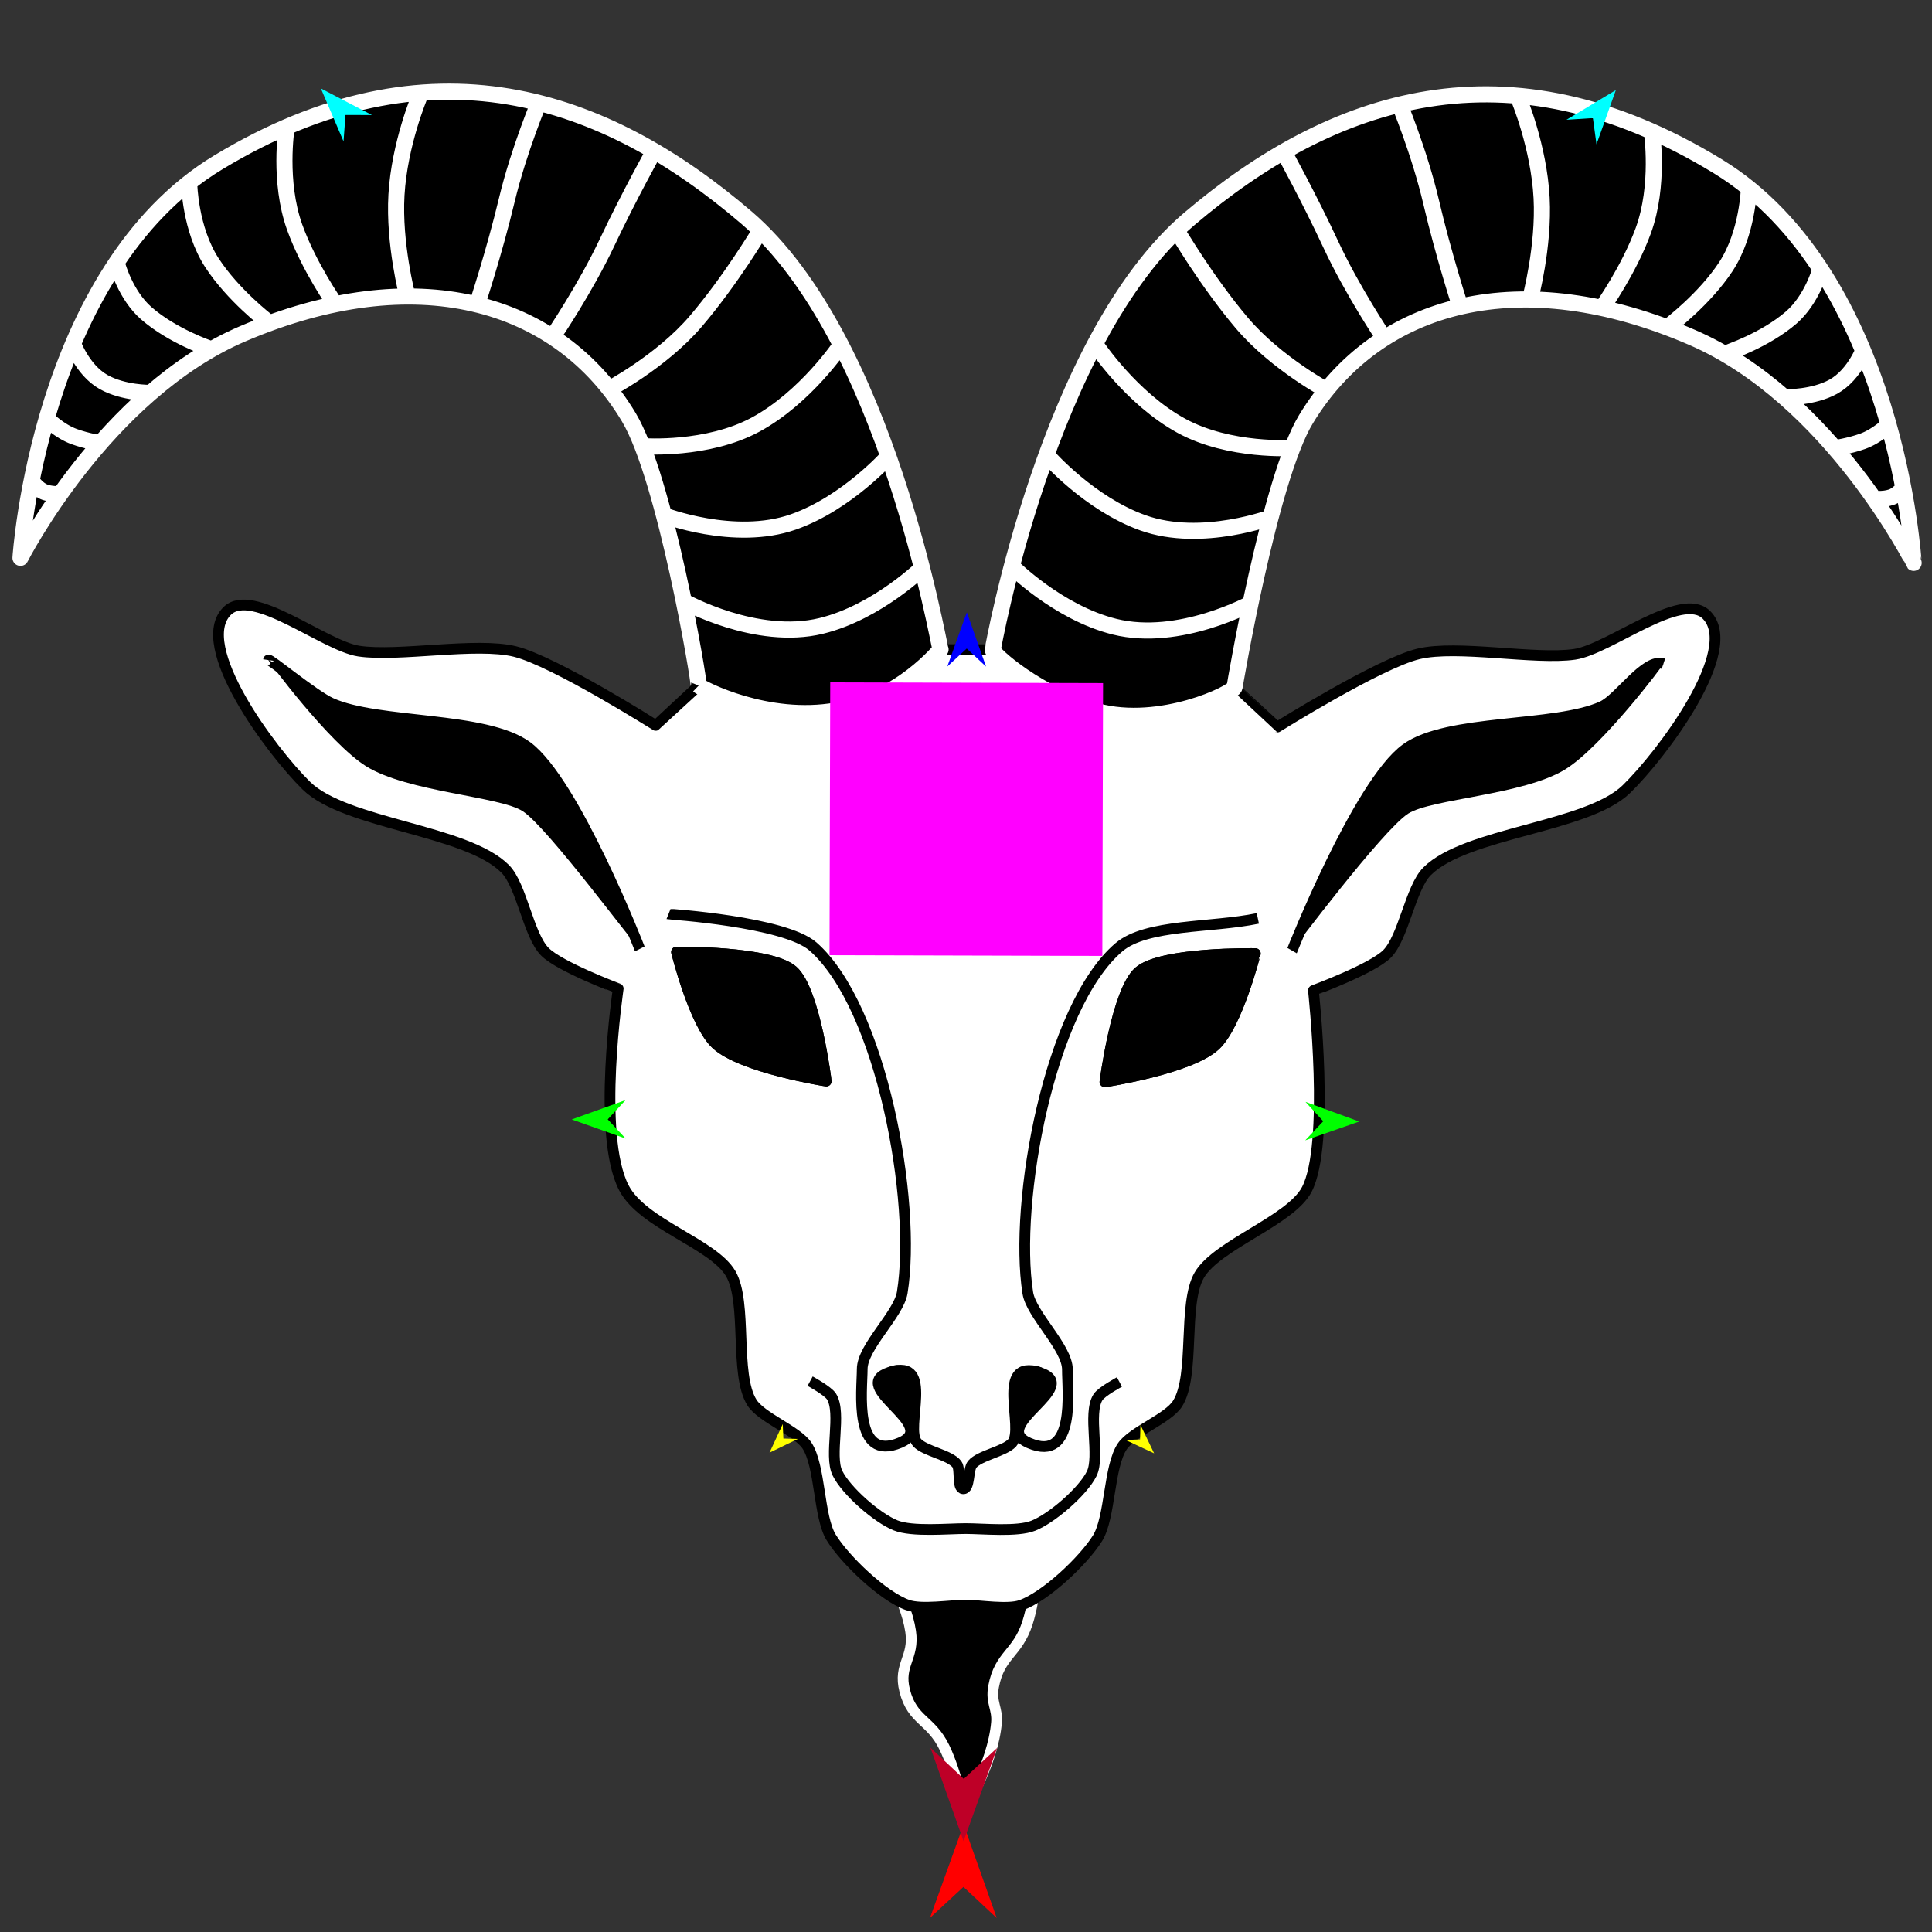 <?xml version="1.0" encoding="utf-8"?>
<!-- Generator: Moho 13.5 build 20210422 -->
<!DOCTYPE svg PUBLIC "-//W3C//DTD SVG 1.1//EN" "http://www.w3.org/Graphics/SVG/1.1/DTD/svg11.dtd">
<svg version="1.1" id="Frame_0" xmlns="http://www.w3.org/2000/svg" xmlns:xlink="http://www.w3.org/1999/xlink" width="720px" height="720px">
<rect width="100%" height="100%" fill="#333333" stroke="none"/>
<g id="goat_head">
<g id="goat_head">
<path fill="#000000" fill-rule="evenodd" stroke="#ffffff" stroke-width="4" stroke-linejoin="round" d="M 327.736 581.000 C 327.737 581.002 337.451 594.968 339.367 607.995 C 340.811 617.815 334.682 620.335 337.150 630.039 C 340.027 641.352 346.848 640.710 351.940 651.215 C 356.820 661.281 359.123 674.899 359.124 674.901 C 359.125 674.898 370.016 657.669 371.363 641.958 C 371.817 636.650 369.158 634.505 370.283 628.513 C 372.514 616.620 379.138 616.394 382.879 604.886 C 386.345 594.222 386.376 580.324 386.376 580.324 C 386.376 580.324 327.742 581.000 327.736 581.000 Z"/>
<path fill="#ffffff" fill-rule="evenodd" stroke="none" d="M 278.261 81.193 C 330.637 126.107 350.644 241.102 350.568 242.077 C 350.570 242.077 369.969 242.128 369.971 242.128 C 369.978 242.112 390.373 126.534 443.209 81.630 C 496.376 36.444 561.722 14.095 640.165 61.990 C 706.939 102.761 713.153 209.779 713.160 209.794 C 713.152 209.785 682.197 148.074 630.602 125.777 C 566.983 98.283 513.495 112.209 486.736 156.194 C 472.997 178.779 460.101 256.053 460.098 256.063 C 460.100 256.064 476.035 270.941 476.037 270.942 C 476.042 270.939 513.889 247.251 528.609 243.690 C 543.079 240.189 572.088 246.010 586.817 243.844 C 599.790 241.936 626.633 219.892 635.932 229.137 C 648.901 242.030 619.212 281.379 606.085 294.112 C 591.339 308.418 546.339 310.196 531.819 324.732 C 525.637 330.920 523.079 349.316 516.901 355.508 C 511.368 361.052 489.475 369.130 489.472 369.131 C 489.472 369.139 495.811 426.499 486.994 443.310 C 480.917 454.897 453.592 463.881 446.964 475.161 C 440.667 485.876 445.489 512.569 438.847 523.075 C 435.291 528.701 422.010 533.498 418.261 538.998 C 413.158 546.488 413.819 565.513 409.040 573.214 C 403.915 581.473 389.619 595.044 380.441 598.247 C 375.480 599.977 365.152 598.206 359.898 598.192 C 354.352 598.177 343.436 599.999 338.213 598.135 C 329.058 594.867 314.828 581.237 309.747 572.951 C 305.009 565.225 305.770 546.204 300.707 538.687 C 296.988 533.167 283.732 528.300 280.205 522.655 C 273.620 512.114 278.583 485.447 272.343 474.698 C 265.774 463.384 239.538 456.265 232.482 442.636 C 222.244 422.863 230.396 368.453 230.396 368.446 C 230.393 368.444 208.544 360.250 203.041 354.677 C 196.895 348.452 194.434 330.044 188.285 323.822 C 173.842 309.210 128.853 307.193 114.182 292.810 C 101.123 280.008 71.643 240.502 84.680 227.678 C 94.028 218.483 120.754 240.668 133.716 242.645 C 148.434 244.889 177.473 239.221 191.924 242.799 C 206.625 246.438 244.346 270.326 244.351 270.329 C 244.353 270.327 260.367 255.535 260.368 255.534 C 260.768 254.566 247.947 178.184 234.340 155.526 C 207.832 111.389 154.401 97.191 90.637 124.348 C 38.925 146.372 7.643 207.918 7.635 207.926 C 7.642 207.911 14.423 100.928 81.412 60.511 C 160.107 13.032 225.295 35.772 278.261 81.193 M 266.863 389.085 C 276.360 397.952 307.910 402.889 307.914 402.890 C 307.913 402.886 303.733 369.010 295.468 361.770 C 287.022 354.370 252.121 354.807 252.117 354.807 C 252.119 354.810 258.681 381.445 266.863 389.085 M 452.896 389.578 C 443.353 398.394 411.778 403.164 411.774 403.165 C 411.775 403.161 416.133 369.308 424.437 362.111 C 432.922 354.756 467.819 355.378 467.824 355.378 C 467.822 355.381 461.119 381.981 452.896 389.578 Z"/>
<path fill="none" stroke="#000000" stroke-width="4" stroke-linejoin="round" d="M 278.261 81.193 C 330.637 126.107 350.644 241.102 350.568 242.077 C 350.570 242.077 369.969 242.128 369.971 242.128 C 369.978 242.112 390.373 126.534 443.209 81.630 C 496.376 36.444 561.722 14.095 640.165 61.990 C 706.939 102.761 713.153 209.779 713.160 209.794 C 713.152 209.785 682.197 148.074 630.602 125.777 C 566.983 98.283 513.495 112.209 486.736 156.194 C 472.997 178.779 460.101 256.053 460.098 256.063 C 460.100 256.064 476.035 270.941 476.037 270.942 C 476.042 270.939 513.889 247.251 528.609 243.690 C 543.079 240.189 572.088 246.010 586.817 243.844 C 599.790 241.936 626.633 219.892 635.932 229.137 C 648.901 242.030 619.212 281.379 606.085 294.112 C 591.339 308.418 546.339 310.196 531.819 324.732 C 525.637 330.920 523.079 349.316 516.901 355.508 C 511.368 361.052 489.475 369.130 489.472 369.131 C 489.472 369.139 495.811 426.499 486.994 443.310 C 480.917 454.897 453.592 463.881 446.964 475.161 C 440.667 485.876 445.489 512.569 438.847 523.075 C 435.291 528.701 422.010 533.498 418.261 538.998 C 413.158 546.488 413.819 565.513 409.040 573.214 C 403.915 581.473 389.619 595.044 380.441 598.247 C 375.480 599.977 365.152 598.206 359.898 598.192 C 354.352 598.177 343.436 599.999 338.213 598.135 C 329.058 594.867 314.828 581.237 309.747 572.951 C 305.009 565.225 305.770 546.204 300.707 538.687 C 296.988 533.167 283.732 528.300 280.205 522.655 C 273.620 512.114 278.583 485.447 272.343 474.698 C 265.774 463.384 239.538 456.265 232.482 442.636 C 222.244 422.863 230.396 368.453 230.396 368.446 C 230.393 368.444 208.544 360.250 203.041 354.677 C 196.895 348.452 194.434 330.044 188.285 323.822 C 173.842 309.210 128.853 307.193 114.182 292.810 C 101.123 280.008 71.643 240.502 84.680 227.678 C 94.028 218.483 120.754 240.668 133.716 242.645 C 148.434 244.889 177.473 239.221 191.924 242.799 C 206.625 246.438 244.346 270.326 244.351 270.329 C 244.353 270.327 260.367 255.535 260.368 255.534 C 260.768 254.566 247.947 178.184 234.340 155.526 C 207.832 111.389 154.401 97.191 90.637 124.348 C 38.925 146.372 7.643 207.918 7.635 207.926 C 7.642 207.911 14.423 100.928 81.412 60.511 C 160.107 13.032 225.295 35.772 278.261 81.193 M 416.976 353.040 C 427.272 344.265 451.500 345.856 468.762 342.264 M 383.032 481.839 C 377.720 448.190 391.049 375.137 416.976 353.040 M 397.793 510.412 C 397.831 502.186 384.315 489.964 383.032 481.839 M 383.487 537.765 C 401.069 545.353 397.757 518.306 397.793 510.412 M 387.519 511.526 C 403.604 516.811 368.368 531.239 383.487 537.765 M 377.177 537.748 C 382.071 532.454 370.438 505.913 387.519 511.526 M 362.319 545.698 C 365.081 542.389 374.252 540.913 377.177 537.748 M 358.965 554.820 C 361.446 554.969 360.726 547.607 362.319 545.698 M 356.613 545.683 C 358.051 547.621 356.556 554.676 358.965 554.820 M 341.797 537.655 C 344.705 540.835 354.044 542.222 356.613 545.683 M 331.595 511.378 C 348.704 505.855 336.931 532.334 341.797 537.655 M 335.487 537.638 C 350.641 531.192 315.481 516.578 331.595 511.378 M 321.326 510.209 C 321.321 518.104 317.866 545.133 335.487 537.638 M 336.238 481.715 C 334.913 489.833 321.331 501.984 321.326 510.209 M 302.977 352.739 C 328.608 375.179 341.729 448.094 336.238 481.715 M 249.134 340.641 C 249.139 340.643 292.357 343.441 302.977 352.739 M 311.704 264.800 C 335.788 260.706 350.515 242.070 350.519 242.068 M 260.526 255.643 C 260.531 255.643 285.274 269.294 311.704 264.800 M 266.863 389.085 C 276.360 397.952 307.910 402.889 307.914 402.890 C 307.913 402.886 303.733 369.010 295.468 361.770 C 287.022 354.370 252.121 354.807 252.117 354.807 C 252.119 354.810 258.681 381.445 266.863 389.085 M 408.714 265.057 C 387.597 259.806 370.423 242.523 370.419 242.520 M 459.941 256.170 C 459.935 256.171 432.899 271.071 408.714 265.057 M 452.896 389.578 C 443.353 398.394 411.778 403.164 411.774 403.165 C 411.775 403.161 416.133 369.308 424.437 362.111 C 432.922 354.756 467.819 355.378 467.824 355.378 C 467.822 355.381 461.119 381.981 452.896 389.578 "/>
<path fill="none" stroke="#000000" stroke-width="4" stroke-linejoin="round" d="M 301.912 514.723 C 301.912 514.723 308.556 518.320 309.885 520.451 C 313.762 526.661 308.862 542.420 312.093 548.989 C 315.377 555.667 326.831 565.649 333.726 568.449 C 339.953 570.977 353.253 569.650 359.973 569.660 C 366.402 569.669 379.115 570.968 385.085 568.585 C 391.997 565.826 403.501 555.901 406.821 549.240 C 410.087 542.688 405.270 526.903 409.179 520.713 C 410.520 518.590 417.183 515.028 417.183 515.028 M 100.028 245.979 C 100.156 245.069 116.797 259.016 123.394 262.020 C 140.798 269.944 180.986 266.867 196.395 278.192 C 214.192 291.271 238.420 353.622 238.424 353.629 M 597.036 263.273 C 603.518 260.311 613.148 245.091 619.905 247.355 M 523.951 279.059 C 539.420 267.815 579.644 271.223 597.036 263.273 M 481.523 354.273 C 481.527 354.265 506.085 292.044 523.951 279.059 "/>
<path fill="none" stroke="#000000" stroke-width="4" stroke-linejoin="round" d="M 466.615 224.698 C 466.610 224.699 439.573 239.599 415.389 233.585 C 394.271 228.334 377.097 211.050 377.094 211.048 "/>
<path fill="none" stroke="#000000" stroke-width="4" stroke-linejoin="round" d="M 474.587 192.541 C 474.582 192.541 447.926 202.738 425.946 194.880 C 405.955 187.733 390.443 170.013 390.439 170.010 "/>
<path fill="none" stroke="#000000" stroke-width="4" stroke-linejoin="round" d="M 481.782 166.966 C 481.778 166.965 458.218 168.536 440.265 158.710 C 421.523 148.453 408.539 128.771 408.536 128.768 "/>
<path fill="none" stroke="#000000" stroke-width="4" stroke-linejoin="round" d="M 495.499 146.073 C 495.496 146.071 475.594 135.565 462.694 120.276 C 449.639 104.804 438.902 86.476 438.899 86.473 "/>
<path fill="none" stroke="#000000" stroke-width="4" stroke-linejoin="round" d="M 515.753 125.923 C 515.751 125.919 504.028 108.477 495.906 91.038 C 487.833 73.706 478.212 56.240 478.210 56.237 "/>
<path fill="none" stroke="#000000" stroke-width="4" stroke-linejoin="round" d="M 544.344 114.719 C 544.343 114.715 537.957 95.032 533.404 75.562 C 528.965 56.581 521.072 37.720 521.070 37.716 "/>
<path fill="none" stroke="#000000" stroke-width="4" stroke-linejoin="round" d="M 570.243 111.458 C 570.243 111.454 575.479 91.933 574.513 73.785 C 573.500 54.749 566.061 36.946 566.061 36.942 "/>
<path fill="none" stroke="#000000" stroke-width="4" stroke-linejoin="round" d="M 597.061 114.728 C 597.063 114.725 607.056 100.668 612.401 86.001 C 618.580 69.047 615.627 49.299 615.628 49.296 "/>
<path fill="none" stroke="#000000" stroke-width="4" stroke-linejoin="round" d="M 622.392 121.183 C 622.394 121.181 635.233 111.481 643.157 99.446 C 651.391 86.942 651.766 70.116 651.767 70.113 "/>
<path fill="none" stroke="#000000" stroke-width="4" stroke-linejoin="round" d="M 643.697 131.497 C 643.699 131.495 657.688 126.904 667.560 118.356 C 675.273 111.676 678.364 100.543 678.365 100.541 "/>
<path fill="none" stroke="#000000" stroke-width="4" stroke-linejoin="round" d="M 666.006 148.061 C 666.008 148.060 675.812 148.243 683.217 144.154 C 691.536 139.559 695.149 128.852 695.150 128.851 "/>
<path fill="none" stroke="#000000" stroke-width="4" stroke-linejoin="round" d="M 683.591 167.084 C 683.592 167.083 689.285 166.265 694.214 164.479 C 699.701 162.489 704.223 158.009 704.224 158.008 "/>
<path fill="none" stroke="#000000" stroke-width="4" stroke-linejoin="round" d="M 697.852 185.852 C 697.852 185.852 701.645 186.389 704.820 185.322 C 707.682 184.361 709.611 181.444 709.612 181.444 "/>
<path fill="none" stroke="#000000" stroke-width="4" stroke-linejoin="round" d="M 254.852 224.137 C 254.858 224.138 281.814 239.181 306.031 233.295 C 327.176 228.156 344.441 210.964 344.445 210.961 "/>
<path fill="none" stroke="#000000" stroke-width="4" stroke-linejoin="round" d="M 247.051 191.938 C 247.055 191.939 273.658 202.276 295.679 194.535 C 315.707 187.494 331.313 169.856 331.317 169.854 "/>
<path fill="none" stroke="#000000" stroke-width="4" stroke-linejoin="round" d="M 239.991 166.326 C 239.995 166.325 263.546 168.021 281.551 158.290 C 300.347 148.133 313.435 128.519 313.439 128.516 "/>
<path fill="none" stroke="#000000" stroke-width="4" stroke-linejoin="round" d="M 226.385 145.361 C 226.388 145.358 246.345 134.958 259.326 119.738 C 272.463 104.335 283.297 86.064 283.299 86.061 "/>
<path fill="none" stroke="#000000" stroke-width="4" stroke-linejoin="round" d="M 206.238 125.103 C 206.240 125.099 218.054 107.720 226.269 90.324 C 234.434 73.035 244.148 55.621 244.149 55.617 "/>
<path fill="none" stroke="#000000" stroke-width="4" stroke-linejoin="round" d="M 177.707 113.748 C 177.708 113.744 184.198 94.095 188.854 74.650 C 193.393 55.692 201.386 36.874 201.388 36.870 "/>
<path fill="none" stroke="#000000" stroke-width="4" stroke-linejoin="round" d="M 151.825 110.351 C 151.825 110.347 146.692 90.798 147.754 72.655 C 148.868 53.625 156.401 35.861 156.402 35.858 "/>
<path fill="none" stroke="#000000" stroke-width="4" stroke-linejoin="round" d="M 124.990 113.479 C 124.988 113.476 115.070 99.365 109.802 84.671 C 103.714 67.684 106.771 47.953 106.770 47.949 "/>
<path fill="none" stroke="#000000" stroke-width="4" stroke-linejoin="round" d="M 99.625 119.799 C 99.623 119.797 86.836 110.029 78.975 97.953 C 70.808 85.406 70.522 68.577 70.521 68.574 "/>
<path fill="none" stroke="#000000" stroke-width="4" stroke-linejoin="round" d="M 78.266 130.000 C 78.264 129.999 64.299 125.333 54.473 116.733 C 46.795 110.013 43.763 98.863 43.762 98.861 "/>
<path fill="none" stroke="#000000" stroke-width="4" stroke-linejoin="round" d="M 55.869 146.446 C 55.868 146.445 46.063 146.577 38.680 142.448 C 30.385 137.809 26.829 127.083 26.828 127.082 "/>
<path fill="none" stroke="#000000" stroke-width="4" stroke-linejoin="round" d="M 38.184 165.375 C 38.183 165.375 32.495 164.527 27.576 162.714 C 22.098 160.696 17.600 156.192 17.599 156.191 "/>
<path fill="none" stroke="#000000" stroke-width="4" stroke-linejoin="round" d="M 23.825 184.067 C 23.824 184.067 20.029 184.585 16.859 183.501 C 14.002 182.525 12.088 179.598 12.088 179.598 "/>
<path fill="none" stroke="#000000" stroke-width="1" stroke-linecap="butt" stroke-linejoin="round" d="M 266.863 389.085 C 276.360 397.952 307.910 402.889 307.914 402.890 "/>
<path fill="none" stroke="#000000" stroke-width="1" stroke-linecap="butt" stroke-linejoin="round" d="M 307.914 402.890 C 307.913 402.886 303.733 369.010 295.468 361.770 "/>
<path fill="none" stroke="#000000" stroke-width="1" stroke-linecap="butt" stroke-linejoin="round" d="M 295.468 361.770 C 287.022 354.370 252.121 354.807 252.117 354.807 "/>
<path fill="none" stroke="#000000" stroke-width="1" stroke-linecap="butt" stroke-linejoin="round" d="M 252.117 354.807 C 252.119 354.810 258.681 381.445 266.863 389.085 "/>
<path fill="none" stroke="#000000" stroke-width="1" stroke-linecap="butt" stroke-linejoin="round" d="M 452.896 389.578 C 443.353 398.394 411.778 403.164 411.774 403.165 "/>
<path fill="none" stroke="#000000" stroke-width="1" stroke-linecap="butt" stroke-linejoin="round" d="M 411.774 403.165 C 411.775 403.161 416.133 369.308 424.437 362.111 "/>
<path fill="none" stroke="#000000" stroke-width="1" stroke-linecap="butt" stroke-linejoin="round" d="M 424.437 362.111 C 432.922 354.756 467.819 355.378 467.824 355.378 "/>
<path fill="none" stroke="#000000" stroke-width="1" stroke-linecap="butt" stroke-linejoin="round" d="M 467.824 355.378 C 467.822 355.381 461.119 381.981 452.896 389.578 "/>
<path fill="#000000" fill-rule="evenodd" stroke="#000000" stroke-width="4" stroke-linejoin="round" d="M 266.863 389.085 C 276.360 397.952 307.910 402.889 307.914 402.890 C 307.913 402.886 303.733 369.010 295.468 361.770 C 287.022 354.370 252.121 354.807 252.117 354.807 C 252.119 354.810 258.681 381.445 266.863 389.085 M 452.896 389.578 C 443.353 398.394 411.778 403.164 411.774 403.165 C 411.775 403.161 416.133 369.308 424.437 362.111 C 432.922 354.756 467.819 355.378 467.824 355.378 C 467.822 355.381 461.119 381.981 452.896 389.578 Z"/>
<path fill="#000000" fill-rule="evenodd" stroke="#000000" stroke-width="4" stroke-linejoin="round" d="M 334.168 510.743 C 337.782 510.587 340.525 513.255 340.893 517.957 C 341.222 522.160 341.141 527.432 338.776 527.826 C 335.648 528.348 336.882 523.079 328.671 517.321 C 325.740 515.266 331.026 510.878 334.168 510.743 Z"/>
<path fill="#000000" fill-rule="evenodd" stroke="#000000" stroke-width="4" stroke-linejoin="round" d="M 385.188 510.878 C 381.574 510.703 378.816 513.356 378.424 518.057 C 378.073 522.257 378.126 527.530 380.489 527.937 C 383.614 528.475 382.408 523.199 390.649 517.485 C 393.591 515.445 388.328 511.030 385.188 510.878 Z"/>
<path fill="#000000" fill-rule="evenodd" stroke="none" d="M 260.366 255.501 C 261.522 256.604 285.886 269.341 311.701 264.767 C 335.757 260.505 350.512 242.037 350.516 242.034 C 349.650 240.082 330.620 126.073 278.259 81.160 C 225.298 35.732 160.104 12.999 81.409 60.478 C 14.421 100.895 7.640 207.878 7.632 207.893 C 7.641 207.885 38.923 146.338 90.635 124.315 C 154.398 97.158 207.830 111.356 234.337 155.493 C 247.945 178.151 260.766 254.532 260.366 255.501 M 408.712 265.024 C 432.637 271.464 459.933 258.126 460.096 256.029 C 460.098 256.020 472.995 178.746 486.734 156.161 C 513.492 112.176 566.980 98.250 630.599 125.744 C 682.194 148.041 713.150 209.752 713.158 209.760 C 713.151 209.746 706.936 102.728 640.162 61.957 C 561.720 14.062 496.374 36.411 443.207 81.596 C 390.371 126.500 369.976 242.079 369.969 242.095 C 369.427 243.483 387.423 259.294 408.712 265.024 Z"/>
<path fill="none" stroke="#ffffff" stroke-width="6" stroke-linejoin="round" d="M 260.366 255.501 C 261.522 256.604 285.886 269.341 311.701 264.767 C 335.757 260.505 350.512 242.037 350.516 242.034 C 349.650 240.082 330.620 126.073 278.259 81.160 C 225.298 35.732 160.104 12.999 81.409 60.478 C 14.421 100.895 7.640 207.878 7.632 207.893 C 7.641 207.885 38.923 146.338 90.635 124.315 C 154.398 97.158 207.830 111.356 234.337 155.493 C 247.945 178.151 260.766 254.532 260.366 255.501 M 408.712 265.024 C 432.637 271.464 459.933 258.126 460.096 256.029 C 460.098 256.020 472.995 178.746 486.734 156.161 C 513.492 112.176 566.980 98.250 630.599 125.744 C 682.194 148.041 713.150 209.752 713.158 209.760 C 713.151 209.746 706.936 102.728 640.162 61.957 C 561.720 14.062 496.374 36.411 443.207 81.596 C 390.371 126.500 369.976 242.079 369.969 242.095 C 369.427 243.483 387.423 259.294 408.712 265.024 M 16.856 183.468 C 14.000 182.491 12.086 179.565 12.085 179.564 M 23.822 184.034 C 23.822 184.034 20.026 184.552 16.856 183.468 M 27.573 162.682 C 22.096 160.663 17.598 156.158 17.597 156.158 M 38.182 165.342 C 38.181 165.342 32.492 164.494 27.573 162.682 M 38.677 142.414 C 30.383 137.776 26.827 127.050 26.825 127.049 M 55.867 146.413 C 55.865 146.413 46.061 146.543 38.677 142.414 M 54.471 116.700 C 46.793 109.980 43.761 98.830 43.760 98.828 M 78.264 129.967 C 78.262 129.966 64.297 125.301 54.471 116.700 M 78.973 97.919 C 70.806 85.372 70.520 68.544 70.519 68.541 M 99.623 119.766 C 99.621 119.764 86.834 109.996 78.973 97.919 M 109.800 84.638 C 103.711 67.652 106.768 47.920 106.768 47.916 M 124.987 113.446 C 124.986 113.443 115.067 99.332 109.800 84.638 M 147.752 72.622 C 148.866 53.592 156.399 35.828 156.400 35.825 M 151.823 110.318 C 151.822 110.314 146.690 90.765 147.752 72.622 M 188.852 74.617 C 193.391 55.659 201.384 36.841 201.385 36.837 M 177.704 113.715 C 177.705 113.711 184.195 94.062 188.852 74.617 M 226.267 90.291 C 234.431 73.002 244.145 55.588 244.147 55.584 M 206.235 125.070 C 206.238 125.066 218.052 107.687 226.267 90.291 M 259.324 119.704 C 272.460 104.302 283.294 86.032 283.297 86.028 M 226.383 145.327 C 226.386 145.325 246.343 134.925 259.324 119.704 M 281.549 158.257 C 300.345 148.099 313.433 128.486 313.436 128.483 M 239.988 166.292 C 239.993 166.292 263.544 167.988 281.549 158.257 M 295.676 194.502 C 315.704 187.461 331.311 169.823 331.314 169.820 M 247.048 191.905 C 247.053 191.906 273.655 202.243 295.676 194.502 M 306.028 233.262 C 327.173 228.123 344.438 210.930 344.442 210.928 M 254.850 224.104 C 254.855 224.105 281.812 239.148 306.028 233.262 M 704.818 185.289 C 707.679 184.328 709.609 181.411 709.609 181.411 M 697.849 185.819 C 697.850 185.819 701.642 186.356 704.818 185.289 M 694.211 164.445 C 699.699 162.456 704.221 157.976 704.222 157.975 M 683.589 167.050 C 683.590 167.050 689.282 166.232 694.211 164.445 M 683.215 144.120 C 691.534 139.526 695.147 128.819 695.148 128.818 M 666.004 148.028 C 666.006 148.028 675.809 148.210 683.215 144.120 M 667.557 118.323 C 675.271 111.643 678.362 100.510 678.363 100.508 M 643.694 131.464 C 643.697 131.462 657.686 126.871 667.557 118.323 M 643.155 99.413 C 651.388 86.909 651.764 70.083 651.765 70.080 M 622.390 121.150 C 622.392 121.148 635.230 111.448 643.155 99.413 M 612.399 85.968 C 618.578 69.014 615.625 49.267 615.625 49.263 M 597.059 114.695 C 597.060 114.692 607.054 100.635 612.399 85.968 M 574.511 73.752 C 573.498 54.716 566.059 36.913 566.058 36.909 M 570.240 111.425 C 570.241 111.422 575.477 91.900 574.511 73.752 M 533.401 75.529 C 528.962 56.548 521.069 37.687 521.068 37.683 M 544.341 114.686 C 544.340 114.682 537.954 94.998 533.401 75.529 M 495.903 91.004 C 487.831 73.673 478.209 56.207 478.208 56.204 M 515.750 125.890 C 515.748 125.886 504.026 108.444 495.903 91.004 M 462.691 120.243 C 449.637 104.770 438.899 86.444 438.897 86.440 M 495.497 146.040 C 495.493 146.037 475.592 135.532 462.691 120.243 M 440.262 158.677 C 421.521 148.420 408.537 128.738 408.534 128.735 M 481.780 166.933 C 481.775 166.932 458.216 168.503 440.262 158.677 M 425.943 194.846 C 405.953 187.700 390.440 169.979 390.437 169.977 M 474.584 192.508 C 474.580 192.508 447.923 202.704 425.943 194.846 M 415.386 233.552 C 394.269 228.301 377.095 211.017 377.091 211.015 M 466.612 224.665 C 466.607 224.665 439.571 239.566 415.386 233.552 "/>
<path fill="#000000" fill-rule="evenodd" stroke="none" d="M 583.268 286.755 C 567.752 296.297 533.465 297.678 524.819 303.194 C 515.284 309.278 481.527 354.268 481.523 354.273 C 481.527 354.265 506.085 292.044 523.951 279.059 C 539.420 267.815 579.644 271.223 597.036 263.273 C 603.518 260.311 613.148 245.091 619.905 247.355 C 620.225 247.462 597.017 278.301 583.268 286.755 Z"/>
<path fill="#000000" fill-rule="evenodd" stroke="none" d="M 194.817 302.321 C 186.216 296.735 151.921 295.196 136.456 285.573 C 122.752 277.045 99.708 246.084 100.028 245.979 C 100.156 245.069 116.797 259.016 123.394 262.020 C 140.798 269.944 180.986 266.867 196.395 278.192 C 214.192 291.271 238.420 353.622 238.424 353.629 C 237.381 353.623 204.261 308.454 194.817 302.321 Z"/>
</g>
<g id="specs_2">
<path fill="#ff00ff" fill-rule="evenodd" stroke="none" d="M 309.133 355.971 C 309.143 355.971 410.795 356.240 410.805 356.240 C 410.805 356.230 411.074 254.578 411.074 254.568 C 411.064 254.568 309.412 254.299 309.402 254.299 C 309.402 254.309 309.133 355.961 309.133 355.971 Z"/>
<path fill="#ff0000" fill-rule="evenodd" stroke="none" d="M 359.112 679.956 C 359.113 679.960 371.451 714.798 371.453 714.802 C 371.451 714.801 359.052 703.202 359.050 703.201 C 359.049 703.202 346.588 714.735 346.587 714.736 C 346.588 714.733 359.111 679.960 359.112 679.956 Z"/>
<path fill="#0000ff" fill-rule="evenodd" stroke="none" d="M 360.308 228.183 C 360.309 228.185 367.475 248.422 367.476 248.424 C 367.475 248.424 360.273 241.686 360.272 241.686 C 360.271 241.686 353.033 248.385 353.032 248.386 C 353.033 248.384 360.307 228.185 360.308 228.183 Z"/>
<path fill="#ffff00" fill-rule="evenodd" stroke="none" d="M 286.778 541.368 C 286.778 541.367 291.703 530.719 291.704 530.718 C 291.704 530.718 291.947 536.102 291.947 536.103 C 291.948 536.103 297.336 536.248 297.336 536.248 C 297.335 536.248 286.779 541.367 286.778 541.368 Z"/>
<path fill="#ffff00" fill-rule="evenodd" stroke="none" d="M 430.106 541.617 C 430.105 541.616 425.023 531.041 425.023 531.040 C 425.023 531.041 424.859 536.428 424.859 536.428 C 424.858 536.429 419.473 536.653 419.473 536.653 C 419.474 536.654 430.104 541.616 430.106 541.617 Z"/>
<path fill="#00ff00" fill-rule="evenodd" stroke="none" d="M 506.549 417.961 C 506.547 417.961 486.517 410.633 486.515 410.632 C 486.515 410.633 493.134 417.858 493.135 417.858 C 493.134 417.859 486.405 424.981 486.404 424.982 C 486.406 424.981 506.547 417.962 506.549 417.961 Z"/>
<path fill="#00ffff" fill-rule="evenodd" stroke="none" d="M 602.185 33.558 C 602.184 33.560 594.964 53.778 594.963 53.780 C 594.963 53.779 593.631 44.006 593.631 44.005 C 593.630 44.005 583.788 44.629 583.787 44.629 C 583.788 44.628 602.183 33.559 602.185 33.558 Z"/>
<path fill="#00ffff" fill-rule="evenodd" stroke="none" d="M 119.574 32.951 C 119.575 32.953 128.023 52.690 128.024 52.692 C 128.024 52.691 128.753 42.855 128.753 42.854 C 128.754 42.854 138.617 42.872 138.618 42.872 C 138.616 42.871 119.576 32.952 119.574 32.951 Z"/>
<path fill="#be0027" fill-rule="evenodd" stroke="none" d="M 359.096 686.169 C 359.097 686.165 371.619 651.393 371.621 651.389 C 371.619 651.390 359.158 662.923 359.157 662.924 C 359.156 662.923 346.756 651.325 346.755 651.323 C 346.756 651.327 359.094 686.165 359.096 686.169 Z"/>
<path fill="#00ff00" fill-rule="evenodd" stroke="none" d="M 213.064 417.185 C 213.066 417.184 233.135 409.962 233.137 409.961 C 233.136 409.962 226.479 417.152 226.479 417.152 C 226.479 417.153 233.171 424.310 233.171 424.311 C 233.169 424.310 213.066 417.185 213.064 417.185 Z"/>
</g>
</g>
</svg>
